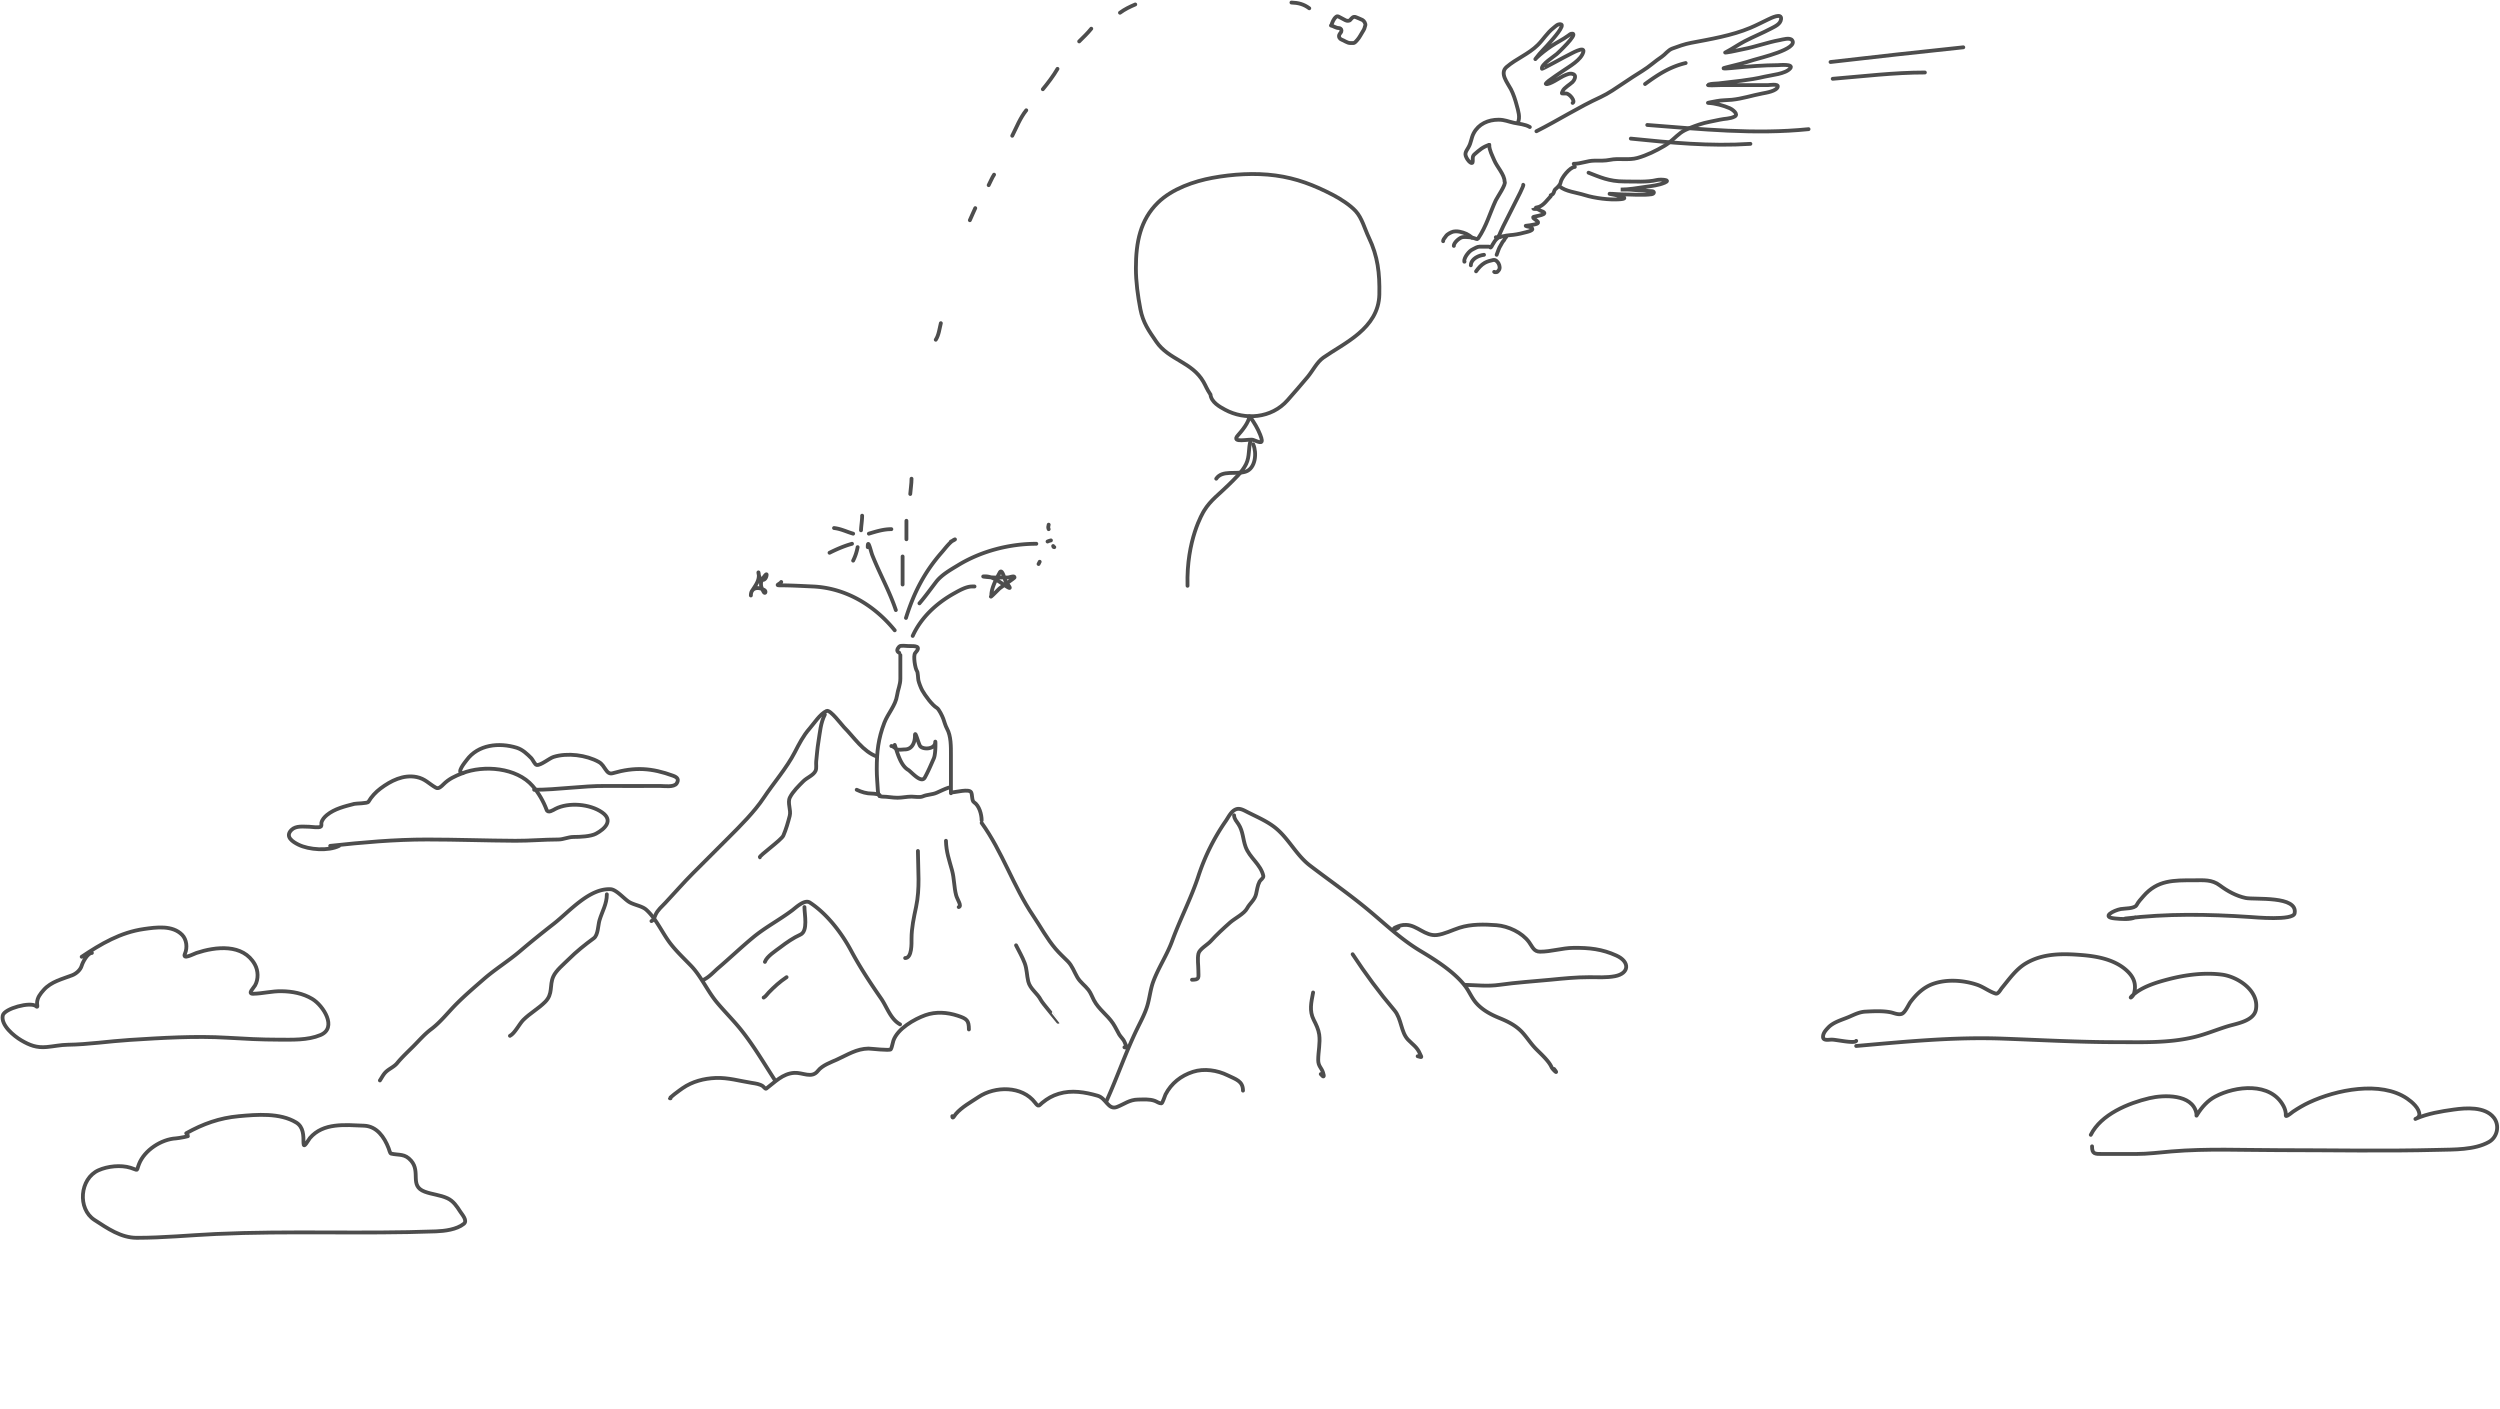 <svg xmlns="http://www.w3.org/2000/svg" xml:space="preserve" style="fill-rule:evenodd;clip-rule:evenodd;stroke-linecap:round" viewBox="0 0 1961 1105"><path d="M906.996 268.015c9.832 14.365 27.951 15.807 36.991 31.493C945.999 303 946.5 305 949.5 309.5c.627 6.026 7.339 9.654 11.36 11.827l.123.066c15.298 8.27 36.317 6.987 48.987-7.473 5.38-6.137 10.66-12.138 15.77-18.282 3.92-4.708 7.27-11.581 12.22-15.079 15.89-11.224 43.42-22.719 43.99-49.508.36-16.744-1.21-30.043-8.22-44.704-3.24-6.785-5.38-15.37-10.33-20.751-4.48-4.869-12.18-9.746-17.66-12.611-15.04-7.853-28.85-13.131-45.21-15.346-16.045-2.171-33.658-1.068-49.545 1.868-14.014 2.59-31.556 8.464-42.767 19.483C894.472 172.501 891 189.927 891 210.367c0 10.66 1.504 21.642 3.499 32.027 2.08 10.824 6.721 17.182 12.497 25.621Z" style="fill:none;fill-rule:nonzero;stroke:#4d4d4d;stroke-width:3px"/><path d="M980 326.5c-.282 4.804-5.961 11.603-9 15-5.906 6.601 9.293 2.503 12 3.556 5.778 2.247 8.567 3.781 5.5-4.056-2.026-5.178-4.59-9.135-7.5-13.5" style="fill:none;fill-rule:nonzero;stroke:#4d4d4d;stroke-width:3px"/><path d="M981 345.5c-1.971 6.405-.558 12.231-3.556 18.5-2.971 6.213-9.114 11.725-13.889 16.5-6.703 6.704-13.954 11.744-19 20-1.119 1.832-14.055 23-13.055 59" style="fill:none;fill-rule:nonzero;stroke:#4d4d4d;stroke-width:3px"/><path d="M983 348.5c2.986 6.718 1.917 19.009-6.056 21.5-7.472 2.335-18.275-1.504-22.944 5.5M706.237 513.804v18.511c0 4.952-1.922 8.505-2.596 13.222-1.11 7.775-7.168 14.142-9.941 21.351-4.799 12.478-5.974 22.899-5.974 36.386 0 5.929.562 11.433.881 17.189.153 2.744.867 4.407 3.526 4.407 4.099 0 7.824.882 11.9.882 3.708 0 7.218-.882 10.97-.882 2.507 0 6.587.816 8.864-.196 3.372-1.499 7.406-1.269 10.969-2.889 3.03-1.377 6.18-2.925 9.305-3.966" style="fill:none;fill-rule:nonzero;stroke:#4d4d4d;stroke-width:3px"/><path d="M745.904 622.226v-29.97c0-6.553.161-14.871-3.086-20.715-1.163-2.094-2.097-5.401-2.889-7.689-.638-1.843-3.395-7.648-5.093-8.619-3.649-2.085-9.322-9.904-11.41-13.663-1.089-1.959-2.566-5.818-3.036-7.933-.315-1.415-.347-6.322-1.127-7.297-1.328-1.66-3.155-12.121-1.371-14.103 5.167-5.742.05-5.485-5.485-5.485-1.478 0-6.104-.744-7.052.441-.992 1.24-2.91 3.392 0 4.848" style="fill:none;fill-rule:nonzero;stroke:#4d4d4d;stroke-width:3px"/><path d="M701.83 584.322c2.107 6.088 4.519 16.025 10.578 19.589 2.284 1.343 10.217 11.029 13.026 5.974 2.693-4.847 4.829-9.985 7.052-14.985 1.677-3.773 1.352-16.461 1.077-12.341-.341 5.114-9.156 5.617-11.655 2.84-1.439-1.599-4.212-13.581-4.212-8.129 0 4.871-2.1 10.578-7.933 10.578-1.479 0-6.104.744-7.052-.441-.792-.991-3.049-2.442-3.526-2.203m16.748-86.385c6.487-14.415 18.707-25.721 32.615-33.448 4-2.222 9.366-5.338 14.055-5.338h1.812m-53.77 24.682c6.296-19.969 14.439-35.916 28.305-51.714 2.2-2.506 6.622-8.515 9.941-9.843 1.051-.42-1.889 1.341-2.987 1.616m-43.193 53.77c-5.061-15.033-12.702-28.509-18.511-43.192-.911-2.302-3.526-13.629-3.526-6.17m21.156 65.229c-16.135-19.822-38.556-33.234-64.299-34.378-8.565-.38-17.038-.881-25.612-.881-4.212 0-.268-.921.881-2.645m-22.919 7.052c2.699-4.343 6.063-8.314 5.24-13.663-.518-3.366-.165 3.676 2.253 4.75 2.436 1.083 3.967-1.897 3.967-3.868 0-1.587-4.198 4.318-4.359 6.17-.272 3.134.547 4.525 1.91 7.101 1.256 2.371 2.349-.197.686-1.175-4.842-2.848-10.578-2.095-10.578 4.211m188.637-.881c.407-5.697 3.865-12.082 6.562-17.091 1.834-3.405 3.699 4.78 4.457 6.464.996 2.214 6.624 8.114.832 4.407-4.827-3.089-10.636-7.884-16.601-7.884-5.706 0 5.145.882 6.709.882h10.774c1.795 0 5.386-1.796 5.386 0 0 .521-10.944 7.837-11.949 8.814-1.21 1.179-9.666 9.88-5.288 4.408m44.074-51.126c-.594-1.526-.249-2.034 0-3.526m4.407 17.63c-.812-.102-.584-.287-.882-.882m-11.459 14.104.882-1.763m6.17-15.867c.911-.429 1.694-.644 2.645-.881m-142.8-5.289c5.957-1.782 11.435-3.526 17.629-3.526m-23.8.881c.143-3.859.882-7.563.882-11.459m-7.052 14.104c-5.209-1.489-9.511-3.8-14.985-4.408m14.103 12.341c-6.095 1.693-11.998 4.236-17.629 7.052m22.037-4.408c-.732 3.806-1.8 7.126-3.526 10.578m143.681-13.222c-21.085 0-43.158 5.728-61.263 16.748-6.027 3.669-13.084 7.599-17.384 13.222-4.359 5.7-8.315 11.252-13.027 16.749M868 863.5c8.49-18.758 15.198-38.551 24.222-57 2.82-5.765 5.858-11.38 7.722-17.555 1.869-6.19 2.417-12.887 4.667-18.945 4.126-11.107 10.817-20.902 14.889-32.055 6.25-17.12 14.828-33.36 20.5-50.667A166.858 166.858 0 0 1 961.5 644c2.209-3.19 4.291-7.949 8.278-9.278 2.652-.884 5.562.661 7.833 1.834 7.319 3.777 15.171 7.007 21.778 12 11.131 8.412 16.971 21.86 28.221 30.444 15.17 11.569 30.94 22.521 45.61 34.722 13.71 11.405 25.64 23.008 41 32.223 11.76 7.055 26.18 16.179 34.78 27.166 3.39 4.328 5.32 9.58 9 13.722 4.82 5.432 11.38 8.969 18 11.667 6.86 2.794 13.3 5.963 18.33 11.556 3.7 4.111 6.55 8.68 10.45 12.666 3.72 3.801 10.02 9.328 12.22 14.278.88 1.974 6.23 6.784 2 1.5m-513-35c-7.471-4.075-10.269-13.651-14.944-20.389-8.386-12.085-16.509-24.412-23.445-37.389-7.464-13.964-18.881-28.946-32.389-37.778-4.077-2.666-10.919 3.919-13.666 6-10.054 7.617-21.148 13.312-30.945 21.445-9.206 7.642-17.851 15.893-26.944 23.666-3.872 3.31-7.091 7.157-11.667 9.445m56 79c-8.632-13.295-16.663-27.081-26.556-39.5-5.971-7.497-12.837-14.258-19-21.611-7.54-8.997-12.372-20.518-20.444-28.889-5.393-5.593-11.239-11.101-16-17.222-6.549-8.421-11.056-19.468-19.056-26.667-3.369-3.033-9.446-3.677-13.444-6.111-3.876-2.359-10.015-9.751-14.5-10-16.744-.93-32.515 17.646-44.5 27-9.017 7.038-17.851 14.131-26.556 21.556C398.8 753.855 388.55 760.118 379.5 768c-7.306 6.363-14.591 12.591-21.444 19.444-6.512 6.512-12.453 14.298-19.834 19.834-5.263 3.947-9.385 8.83-14 13.444-4.278 4.278-8.886 8.534-12.722 13.222-2.414 2.951-6.36 4.416-9 7.056-1.909 1.909-3.022 4.283-4.5 6.5m1158-27.035c38.34-3.35 76.23-7.177 114.78-5.778 29.76 1.08 59.32 2.778 89.11 2.778 20.61 0 41.06.852 61.28-4 8.92-2.141 17.41-5.746 26.17-8.444 7.07-2.179 20.61-4.036 22.22-13.222 2.58-14.756-14.36-25.759-26.78-27.334-13.72-1.74-28.35.155-41.67 3.611-9.52 2.474-21.67 6.063-28.89 13.278-2.48 2.486 1.06.443 1.78-2.333 1.95-7.483-.46-12.995-6.22-18.111-9.36-8.319-22.8-10.805-34.83-11.778-15.03-1.216-30.34-1.427-43.73 6.444-7.85 4.619-13.28 12.54-19 19.445-.98 1.193-2.84 4.945-4.83 4.333-5.01-1.541-9.44-5.179-14.5-6.889-10.65-3.599-23.67-4.539-34.44-.778-7.47 2.607-13.16 8.033-17.84 14.223-1.54 2.046-4.16 8.345-6.83 9.333-2.77 1.027-6.22-.703-8.89-1.222-6.24-1.213-13.35-.816-19.67-.5-4.49.224-8.39 2.167-12.44 3.944-5.46 2.396-12.44 4.083-16.67 8.5-1.96 2.058-4.2 4.473-4.11 7.5.09 3.067 4.67 2 6.78 2 3.69 0 18.05 3.339 19.22 1" style="fill:none;fill-rule:nonzero;stroke:#4d4d4d;stroke-width:3px"/><path d="M975 855.5c0-7.589-5.694-8.892-12-12-8.127-4.006-18.423-5.602-27.222-2.778-9.389 3.014-17 9.004-21.556 17.778-.483.93-2.331 7-3.222 7-1.844 0-3.55-1.395-5.222-2-4.094-1.481-8.838-1.053-13.111-1-6.661.083-10.608 3.485-16.445 5.778-6.997 2.749-8.42-6.835-15.222-8.778-9.957-2.845-20.377-4.637-30.5-1.556-5.075 1.545-8.768 3.639-12.944 7.056-2.675 2.188-2.726 3.731-5.612-.056-10.214-13.405-31.381-13.115-44.388-4.444-5.873 3.915-13.289 7.953-17.889 13.389-.853 1.008-2.667 4.544-2.667 1.611m13-68c0-7.173-1.594-8.413-8.778-10.778-8.12-2.672-17.19-3.352-25.333-.444-8.672 3.097-21.863 10.615-25.111 20-.615 1.776-1.168 5.362-2 6.778-.735 1.249-15.74-.579-17.556-.556-9.229.115-16.391 4.835-24.555 8.556-4.894 2.23-11.703 4.562-15.112 8.944-4.852 6.239-11.774 1.132-18.555 1.556-9.134.57-15.256 7.33-22 12.388-.597.448-2.142-1.619-2.611-1.944-2.463-1.705-5.684-2.102-8.556-2.556-9.465-1.494-18.776-4.283-28.444-3.888-9.179.374-18.316 2.738-25.945 8-1.552 1.07-12.531 8.973-9.444 7.944m504-83c-1.44 7.65-3.16 14.339.5 21.5 1.87 3.663 3.71 7.374 4.28 11.5.92 6.76-.78 13.293-.78 20 0 4.812 2.47 5.841 3.78 9.778 1.2 3.593.55 4.136-1.78 1.222m-348-249c-11.1-3.964-17.884-14.995-25.944-23.056-1.82-1.819-10.845-14.08-13.667-12.777-5.241 2.418-9.708 9.626-13.389 13.833-4.95 5.658-8.133 11.939-11.556 18.556-6.434 12.44-16.623 24.101-24.444 35.833-7.266 10.9-17.967 21.578-27.222 30.833l-28.222 28.222c-7.499 7.499-14.376 15.509-21.556 23.112-2.722 2.881-6.137 5.752-7.778 9.444-.864 1.946-1.179 3.979-3.222 5m-35-21c0 7.666-3.62 13.223-5.778 20.444-1.112 3.721-1.023 11.5-4.444 14-6.883 5.03-13.731 10.509-19.778 16.556-3.66 3.66-9.856 8.675-12 13.5-3.22 7.244.045 13.455-6.5 20-5.209 5.209-11.79 8.79-17 14-3.216 3.216-6.711 10.606-10.5 12.5m568-173c.169 3.049 1.912 4.612 3.5 7.056 3.57 5.492 3.373 11.72 5.556 17.722 3.099 8.523 11.883 13.698 13.888 22.722.371 1.668-2.223 3.134-2.944 4.5-1.662 3.149-1.928 6.603-2.778 10-1.147 4.587-4.966 7.158-7 11-2.23 4.212-9.772 7.962-13.278 11.056-5.418 4.78-10.571 9.544-15.444 14.888-2.298 2.521-8.673 6.084-9.444 9.556-.9 4.047-.056 9.186-.056 13.278 0 5.642 1.146 7.222-5 7.222m-304-57c0 5.638 2.971 18.849-3.167 21.611-5.538 2.492-10.966 6.273-15.777 9.945-3.543 2.703-10.628 7.159-12.056 11.444m17 12c-5.583 3.772-9.475 7.342-14 12-1.268 1.305-2.502 3.251-4 4" style="fill:none;fill-rule:nonzero;stroke:#4d4d4d;stroke-width:3px"/><path d="M647 560.5c-3.388 6.776-3.785 13.858-5 21.222-.848 5.144-1.253 10.37-1.778 15.556-.214 2.117.398 5.221-.444 7.222-1.504 3.572-6.817 5.484-9.556 8.222-3.62 3.621-8.306 8.168-10.611 12.778-2.141 4.282 1.052 9.799-.166 14.5-1.313 5.063-2.907 10.66-5 15.444-1.507 3.445-19.391 16.11-18.445 17.056m76-53c3.871 1.834 7.748 3 12 3 1.277 0 7.484.516 6 2m57-3c2.546 0 13.206-2.97 14.778 0 1.018 1.924.426 6.655 2.222 7.778 4.14 2.587 6 9.686 6 14.222m27 98c2.299 4.599 4.969 9.176 6.778 14 1.767 4.713 1.619 9.534 2.778 14.333 1.428 5.919 7.235 9.25 9.944 14.667 1.186 2.373 13.587 16.913 13.5 17m837-81c32.66-3.939 65.03-3.424 97.78-1.222 3.92.263 33.94 3.018 35.11-2.834 2.81-14.078-31.42-10.611-38.33-12.055-7.34-1.533-14.35-5.4-20.34-9.889-6.32-4.744-12.6-4-20.22-4-16.05 0-28.7-.287-39.78 12.556-2.05 2.375-3.79 4.158-5.28 6.888-1.58 2.914-9.7 2.594-12.44 3.112-5.4 1.021-15.87 6.355-4.5 7.388 4.52.411 11.85 1.13 16-.944m-526 53c9.29.244 17.87 1.325 27.22 0 13.3-1.883 26.69-2.696 40.06-4 10.15-.991 19.97-2 30.22-2 6.74 0 13.64.494 20.28-.778 11.29-2.163 11.82-11.321 1.16-16.166-11.28-5.13-21.31-6.191-33.72-6.056-8.86.096-17.45 3-26.22 3-4.91 0-5.96-3.871-8.61-7.5-5.52-7.563-16.36-12.58-25.5-13.278-9.53-.727-19.92-.951-29.11 2-5.55 1.78-11.97 5.077-17.78 5.722-9.13 1.014-15.32-7.703-24-7.944-3.47-.096-5.41.628-8.5 2-3 1.334.13 2.365 2.5 0m-327-82c16.237 22.482 24.854 49.763 40.389 72.778 5.839 8.65 10.822 18.036 17.611 26 2.931 3.439 6.307 6.529 9.5 9.722 3.6 3.6 5.007 8.223 7.556 12.556 2.399 4.079 5.927 6.35 8.722 9.944 1.829 2.352 2.884 5.443 4.278 8.056 3.911 7.333 10.503 11.505 14.944 18.166 1.801 2.702 3.321 5.937 4.944 8.778.788 1.378 3.637 4.282 4 5.556.607 2.124 3.493 5.59.056 4.444m-140-162c.205 8.803 2.541 15.049 4.778 23.222 1.76 6.432 1.525 13.166 3.222 19.556.874 3.289 4.736 8.538 2 9.222m-32-44c.1 15.235 1.691 29.12-1.444 43.944-1.729 8.173-3.556 16.462-3.556 24.834 0 3.598.408 15.222-5 15.222m351-3c10.16 15.456 20.85 29.953 32.78 44 5.66 6.669 4.96 16.973 10.66 23 3.7 3.905 7.14 5.77 9.34 11 1.24 2.951 2.25 3.152-1.78 2m-853-165c25.34-2.764 50.499-5 76-5 23.092 0 46.143.882 69.222 1 11.364.058 22.432-1 33.722-1 4.057 0 7.7-2 12.056-2 4.803 0 13.368-.33 17.5-2.556 7.177-3.864 13.718-10.403 4.833-16.666-9.518-6.71-26.363-8.149-36.722-2.778-1.706.884-5.759 3.679-6.833.778-2.467-6.661-6.364-13.417-11-18.778-12.506-14.46-38.281-16.588-55.223-9.944-5.794 2.272-10.475 4.419-14.777 8.722-1.479 1.478-3.698 3.812-5.834 2.611-5.456-3.07-8.514-7.059-15.166-8.389-10.363-2.073-20.225 2.919-28.334 9-3.669 2.752-7.158 6.444-9.444 10.444-.742 1.298-9.663 1.234-11.111 1.612-7.356 1.918-15.426 3.797-21.445 8.722-1.904 1.558-3.784 3.641-4.333 6.111-.154.694.22 2.335-.333 2.889-1.31 1.309-7.658.222-9.167.222-4.554 0-10.446-1.054-14 2.5-5.356 5.356 1.152 9.381 5.389 11.5 8.314 4.157 23.651 5.174 32 1" style="fill:none;fill-rule:nonzero;stroke:#4d4d4d;stroke-width:3px"/><path d="M419 619.5c18.807 0 37.513-3.154 56.444-3 14.149.115 28.233 0 42.334 0 3.078 0 10.965 1.256 13-2 1.819-2.91.895-4.658-2.778-6-16.807-6.141-29.973-7.04-47.333-2-5.315 1.543-5.765-5.895-10.889-8.778-9.811-5.518-24.765-7.372-35.556-4-3.296 1.03-9.915 6.701-13.222 6.334-1.373-.153-3.229-4.326-4.111-5.223-3.352-3.407-7.005-6.92-11.667-8.333-13.759-4.169-30.187-2.585-39.222 9.778-1.218 1.666-8.483 10.222-3 10.222M1044 20c2.03.446 4.02 2 6.11 2 1.07 0 2.14.79 2.14 1.875 0 1.666-1.1 1.961-1.69 3.375-.68 1.602.25 3.27 1.75 3.805 2.14.766 4.49 2.695 6.81 2.695h2.38c1.28 0 2.45-1.62 3.24-2.5 1.67-1.887 2.78-4.277 4.12-6.389.42-.66 1.05-1.679 1.33-2.417.29-.736.38-1.625.69-2.305.63-1.398-.91-3.833-2.13-4.445-1.68-.841-3.52-1.52-5.25-2.25-2-.84-3.19.796-4.33 2.153-.83.979-2.71.883-3.79.278-1.33-.737-2.77-1.498-4.13-2.181-1.08-.537-1.92-1.4-3.06-.583-2.14 1.544-3.16 4.536-3.94 6.889M708 436.5v22m3-50V423m3-35.5c.277-3.975 1-8.031 1-12m79-269c3.3-6.599 6.339-14.173 11-20M818 70c4.169-5.062 8.192-10.328 11.5-16m17-21.5c3.266-3.266 6.618-6.398 9.5-10M878.5 10c3.843-2.826 7.663-4.641 12-6.5M1013 2c5.39.15 9.71 1.282 14 4.5M760.75 172.75c1.508-3.129 2.697-6.393 4.25-9.5m10.5-18c1.447-2.685 2.559-5.714 4.25-8.25M738 253.5c-1.057 4.166-1.584 9.376-4 13m441.9-81.241c.23-3.727 20.31-39.676 18.94-40.331m-35.3 41.977c6.42-9.461 9.06-19.638 13.78-29.814.93-2.01 8.54-13.045 6.88-14.633m0 0c0-5.523-6.02-11.606-8.17-16.873-1.53-3.733-3.88-7.869-3.88-11.934" style="fill:none;fill-rule:nonzero;stroke:#4d4d4d;stroke-width:3px"/><path d="M1168.15 113.651c-4.96 1.518-7.69 4.046-11.38 7.224-1.91 1.641-1.53 3.089-1.53 5.533 0 3.461-3.36-.015-4.3-1.6-2.47-4.131-1.51-5.177.86-9.145 2.26-3.784 2.17-7.35 4.11-11.066 3.89-7.441 11.47-10.7 19.56-10.7 4.78 0 7.57 1.472 12.05 2.423 3.82.812 9.14 1.209 12.48 3.338m5.16 3.293c17.03-8.57 33.01-18.863 50.36-26.796 6.04-2.763 12.54-7.336 18.07-11.02 4.85-3.226 9.59-6.423 14.59-9.466 5.51-3.355 10.02-7.661 15.3-11.157 2.84-1.879 4.91-5.181 8.23-6.402 4.74-1.745 9.64-3.527 14.63-4.481 15.53-2.969 32.01-5.685 46.62-11.797 4.57-1.911 9.31-4.38 13.82-6.539 2.65-1.265 10.88-5.412 10.29-.32-.46 3.911-4.59 5.658-7.8 7.362-6.78 3.604-13.95 6.451-20.75 10.014-4.91 2.569-9.43 5.761-14.3 8.322-.97.511-1.78.709.19.457 4.35-.554 8.66-1.749 12.96-2.56 9.7-1.83 18.99-5.375 28.64-7.134 2.3-.417 7.97-2.225 9.71.092 5.21 6.917-25.34 13.929-30.13 15.455-6.99 2.23-13.98 4.075-21.13 5.762-7.9 1.861 4.9.542 6.69.366 11.07-1.089 22.25-1.936 33.38-2.012.87-.006 12.75-1.168 9.76 2.469-3.67 4.463-14.94 5.299-20.28 6.585-11.68 2.814-24.03 3.77-35.96 5.258-2.37.295-5.48.08-7.75.915-3 1.106 6.44.411 9.66.411h36.97c.97 0 8.11-1.177 7.55 1.235-.82 3.525-9.38 4.807-12.19 5.35-7.99 1.542-15.73 4.12-23.86 4.938-3.74.376-8.08.254-11.72 1.006-1.65.341-8.05 1.431-6.88 1.464 5.32.149 12.32 2.092 17.12 4.206 1.67.741 7.24 4.621 3.63 6.494-3.54 1.839-7.84 1.579-11.67 2.469-5.19 1.208-10.86 1.977-15.87 3.704-4.51 1.551-10.95 3.759-14.69 6.539-4.34 3.232-7.78 7.35-12.91 10.334-6.55 3.815-13.64 7.356-21.04 9.419-6.93 1.934-14.63.03-21.56 1.464-3.99.823-7.99.64-12.06.64-5.73 0-10.5 2.469-16.35 2.469m-43.9-32.1c2.16-4.378.29-9.568-.86-13.947-1.03-3.927-2.61-8.781-4.49-12.392-2.7-5.149-9.1-12.601-3.45-17.467 7.64-6.576 17.22-10.07 24.49-17.285 4.5-4.468 7.23-9.404 12.33-13.398 1.91-1.492 3.06-3.02 5.55-2.88 4.33.243-6.78 12.442-7.7 13.535-3.74 4.467-8.15 8.396-11.57 13.123-1.16 1.608-.19.268.48-.366 3.46-3.308 7.62-6.521 11.62-9.191 4.23-2.826 8.9-5.06 13.01-8.048 1.09-.794 2.12-1.901 3.63-1.646 3.89.657-11.41 15.043-12.39 15.913-2.13 1.911-12.61 8.452-11.66 11.615.14.48 19-10.061 21.28-11.066 1.18-.523 12.35-7.073 11.19-2.286-1.58 6.469-11.12 11.613-16.26 15.181-3.63 2.513-7.46 4.966-10.95 7.636-.18.134-2.74 2.265-2.2 2.469 2.52.966 11.44-5.266 13.53-6.173 2.71-1.178 5.48-2.807 8.32-1.372 2.24 1.135.39 4.749-.86 5.945-2.09 2.002-6.6 4.528-7.75 6.996-1.35 2.917-.89 1.883 2.58 2.058 3.04.152 7.5 6.293 5.17 7.407m1.72 50.208c-3.77 0-10.7 8.646-11.19 12.346-.2 1.527-2.66 4.012-3.87 4.939-1.79 1.365-.68 3.919-3.88 4.938m29.7-17.696c8.61 3.292 15.88 6.871 28.03 6.871 8.16 0 17.98.689 25.44-1.126 2.78-.678 11.81-.286 6.35 2.041-4.93 2.101-9.85 2.568-15.6 3.379-6.32.889-12.39 2.041-19.01 2.041h5.13c3.63 0 6.88.633 10.47.633 3.06 0 5.63.634 8.61.634 2.63 0 2.28 2.062.06 2.393-6.82 1.02-16.14.141-23.18.141-3.04 0-13.73-1.038-8.42-.141 2.58.434 16.67 3.195 6.68 3.976-8.16.639-19.83-.887-27.23-3.202-7.26-2.275-15.13-2.826-20.14-6.94m-6.89 7.819c-2.77 2.824-5.13 6.574-9.03 8.231-.56.237-4.64 1.079-4.64 1.235 0 .72 2.41.377 2.87.457 1.17.205 2.29 1.2 3.44 1.601 7.66 2.664-5.23 4.131-5.98 4.526-2.71 1.439 9 4.571.05 6.128-1.84.319-3.8.765-5.64.869-2.56.144 2.39.924 2.58 1.006 5.97 2.538-3.28 4.074-4.97 4.572-2.96.869-7.7 1.67-10.52 1.829-3.95.222-7.18 1.647-11.19 1.647" style="fill:none;fill-rule:nonzero;stroke:#4d4d4d;stroke-width:3px"/><path d="M1290.38 65.912c10.09-7.394 19.48-13.506 31.85-16.462m-163.55 138.072c-.73-.039-1.46-.39-2.15-.617-1.33-.44-2.53-.734-3.96-.812-1.79-.098-4.53-.444-6.2.194-2.19.837-5.98 4.155-5.98 6.585m36.15-6.996a5.141 5.141 0 0 1-.86-.823" style="fill:none;fill-rule:nonzero;stroke:#4d4d4d;stroke-width:3px"/><path d="M1176.54 185.67c-1.84 1.073-3.05 1.996-4.19 3.704-.6.89-1.2 1.832-1.71 2.766-.37.677-.67 1.481-1.3 1.967-.3.227-.5-.183-.76-.366-.55-.387-1.29-.252-1.93-.252-2.07 0-4.13-.031-6.2 0-1.73.027-3.49 1.225-4.99 1.944-2.02.964-3.21 2.23-4.54 3.944-.99 1.289-1.95 2.969-2.3 4.561-.05.219-.11 1.811.16 1.28m15.28-5.35c-3.71.459-7.85 2.27-9.67 5.567-.47.865-.66 1.699-.66 2.664 0 .593 0 .593 0 0m4.09 4.733c1.79-2.47 4.05-5.125 6.81-6.665 1.97-1.107 4.46-1.801 6.7-2.229 1.76-.336 3.35 1.222 4.14 2.721.93 1.773 1.39 4.172-.17 5.715-.56.554-.7 1.075-1.55 1.075-.47 0-1.51.205-1.72-.206m1.93-13.375c1.01-2.459 1.69-5.299 3.23-7.522.7-1.012 1.15-2.426 2.04-3.281.65-.62.83-1.356 1.31-2.069.1-.152 1.2-1.326.95-1.326m-26.9.823c-2.54-2.65-5.92-3.955-9.54-4.732-1.98-.427-4.77-.516-6.62.434-1.15.595-2.2 1.041-3.2 1.875-.88.73-1.42 1.777-2.14 2.64-.42.505-.84 1.172-1.04 1.795-.05.135-.05.914-.05.663m160.1-91.156c41.98 3.249 84.46 7.603 126.53 3.293m-139.44 7.407c31.43 3.203 62.27 6.197 93.82 4.116m64.56-51.031c24.02-1.958 48.16-4.939 72.3-4.939m-74.02-8.231c34.69-4.066 69.41-7.832 104.15-11.523m100 853.073c8.07-16.14 29.52-24.884 46-28.778 11.21-2.649 33.46-3.394 36.78 11.556.49 2.196-.48 3.203.89 1 3.42-5.499 8.14-10.73 13.89-13.778 15.87-8.417 43.5-11.695 53.61 7.389 1.02 1.933 1.67 3.99 1.83 6.167.01.143-.24 1.718.28 1.666 1.59-.159 4.28-2.709 5.39-3.444 4.04-2.696 8.2-5.162 12.61-7.222 21.18-9.901 56.09-17.197 76.89-3 3.59 2.454 9.93 7.756 9.55 12.833-.18 2.394-4.5 3.729-2.72 2.945 9.26-4.074 19.78-5.772 29.72-7.167 9.6-1.348 24.46-2.463 31.39 6.278 4.81 6.066 2.81 15.396-3.78 19.111-11.3 6.377-27.55 5.9-40 6.222-41.58 1.075-83.28.222-124.89.222-27.93 0-56.25-1.345-84.11 1-9.33.786-18.52 2-27.89 2H1649c-5.72 0-8 .155-8-6M64.073 750.506c15.142-10.16 30.504-19.167 48.778-21.777 9.701-1.386 22.377-3.189 30 4.555 3.585 3.642 4.28 10.147 2.222 14.778-2.284 5.139 6.548.262 9-.556 14.952-4.984 36.642-7.544 45.833 9 2.724 4.903 2.91 11.548.167 16.445-1.126 2.01-6.141 6.64-1.555 6.555 7.496-.139 14.689-2.127 22.333-2 8.398.14 16.717 1.654 24 6 8.759 5.228 19.971 22.756 6.5 28.389-10.114 4.23-22.269 3.611-33 3.611-13.302 0-26.558-.7-39.833-1.5-25.53-1.538-51.393.109-76.889 1.723-16.288 1.03-32.235 3.551-48.556 3.777-5.511.077-10.963 1.28-16.444 1.778-7.878.716-13.295-1.323-20-5.278-5.53-3.261-16.156-11.8-14.445-19.5 1.206-5.423 21.909-11.004 26.111-7.222 1.626 1.463.744-1.068.778-2.555.095-4.18 2.545-7.196 5.222-10.223 5.751-6.5 14.588-8.542 22.278-11.5 3.177-1.222 6.544-4.154 7.5-7.5.764-2.674 4.584-10 8-10m73.995 141.433c13.152-7.373 26.109-12.001 41.222-13.389 14.08-1.293 32.349-2.804 45.056 4.945 5.753 3.508 5.722 10.171 5.722 16.222 0 4.946 3.83-2.628 5-4 10.483-12.298 27.682-10.279 42.444-9.722 10.003.377 15.948 8.918 19.334 17.722.293.762 1.121 4.008 1.833 4.166 6.549 1.456 10.816-.209 15.833 5.612 7.674 8.901-1.477 19.646 10.556 24.222 5.862 2.229 12.224 2.553 17.944 5.222 4.605 2.149 7.307 6.236 10 10.444 1.522 2.377 5.924 7.095 2.778 9.612-5.573 4.458-14.989 5.635-21.833 5.888-57.467 2.129-115.094-.586-172.556 2.056-20.815.957-41.249 3-62.111 3-12.412 0-22.887-7.349-33.166-14-13.526-8.752-11.634-32.402 3.166-39 7.226-3.221 17.466-4.297 25.111-1.944 6.703 2.062 4.237 3.102 6.723-3.112 4.271-10.679 17.395-19.302 28.944-19.944 1.886-.105 12.455-2 9-2" style="fill:none;fill-rule:nonzero;stroke:#4d4d4d;stroke-width:3px"/></svg>